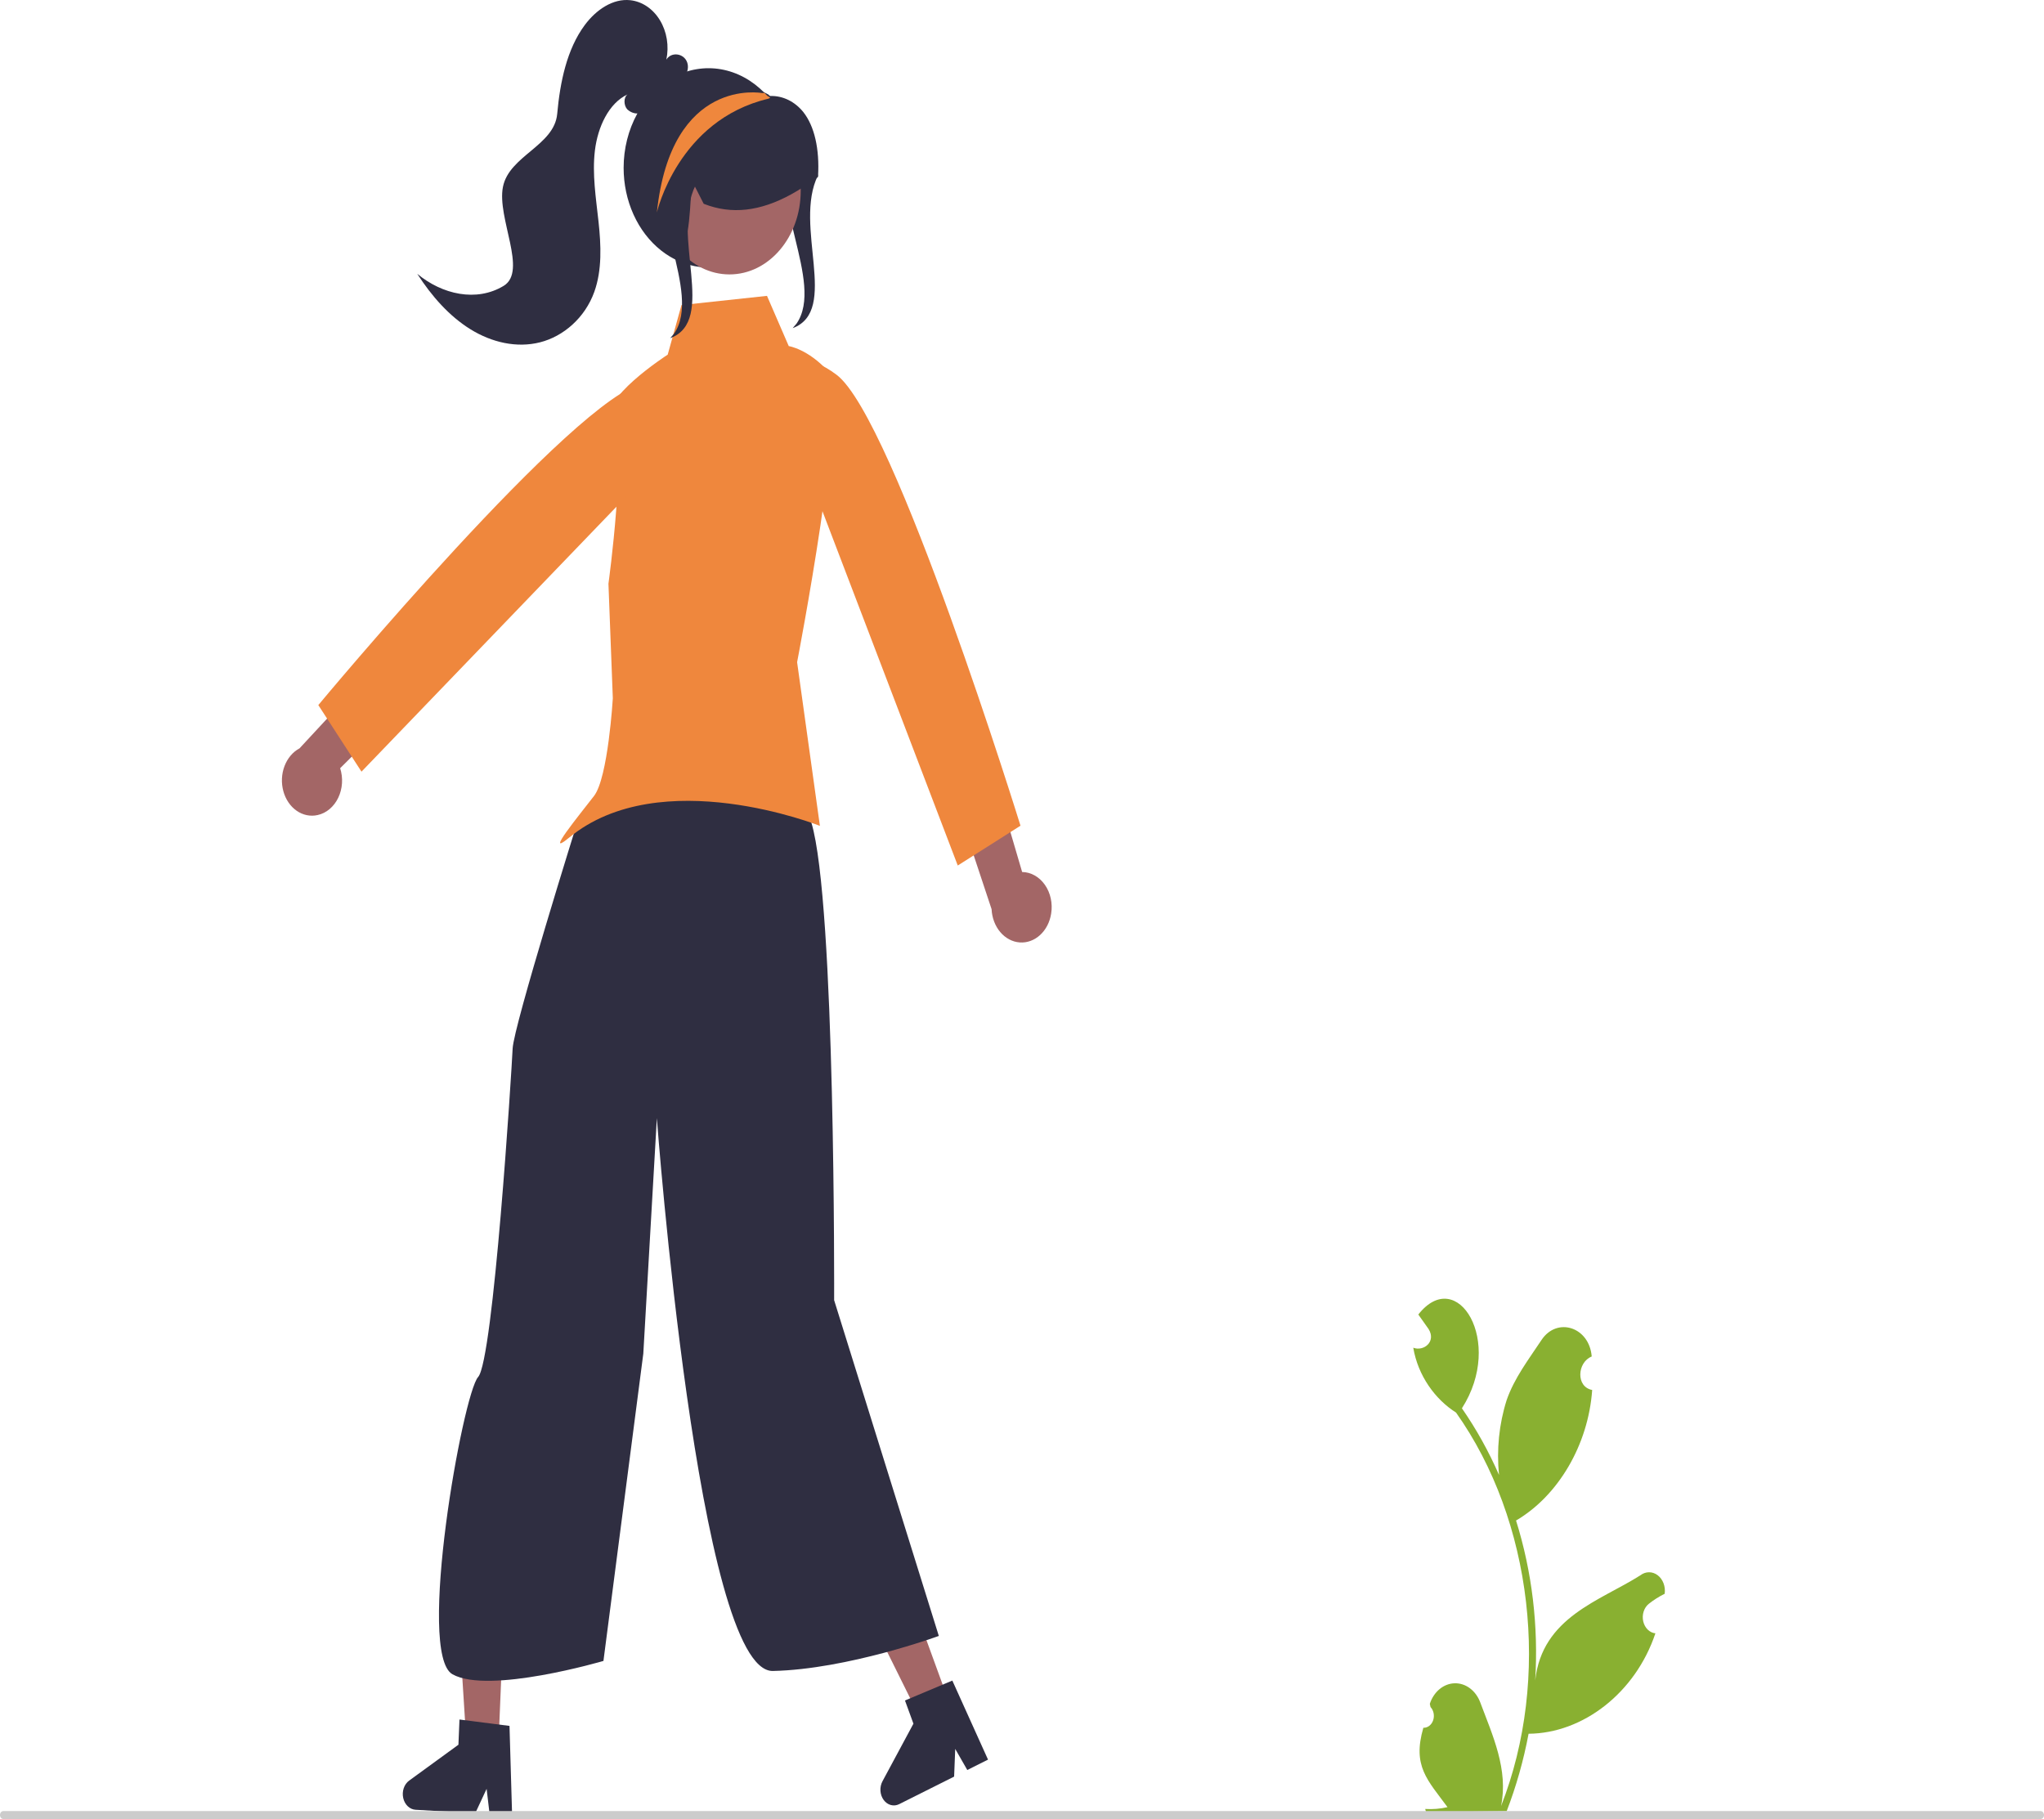 <svg width="200" height="178" viewBox="0 0 200 178" fill="none" xmlns="http://www.w3.org/2000/svg">
<g clip-path="url(#clip0_9_105)">
<path d="M80.033 17.169C77.596 22.093 82.184 30.389 77.56 32.112L77.941 31.665C80.732 27.638 74.898 19.114 77.689 15.087C78.123 14.496 78.496 13.847 78.799 13.153" fill="#2F2E41"/>
<path d="M102.853 89.402C102.933 88.91 102.92 88.403 102.814 87.916C102.709 87.43 102.514 86.977 102.243 86.589C101.972 86.201 101.632 85.887 101.247 85.67C100.862 85.452 100.44 85.337 100.013 85.331L93.99 64.806L90.656 69.79L97.024 88.969C97.064 89.812 97.365 90.609 97.872 91.208C98.379 91.808 99.056 92.169 99.774 92.222C100.493 92.276 101.203 92.018 101.77 91.498C102.338 90.979 102.723 90.233 102.853 89.402L102.853 89.402Z" fill="#A36666"/>
<path d="M76.377 39.847C76.377 39.847 76.189 32.417 81.854 36.673C87.518 40.93 99.852 80.8 99.852 80.8L93.714 84.695L79.781 48.209L76.377 39.847Z" fill="#EF873D"/>
<path d="M93.088 167.189L90.26 168.607L84.251 156.485L88.426 154.392L93.088 167.189Z" fill="#A36666"/>
<path d="M96.675 172.189L94.647 173.205L93.466 171.141L93.358 173.852L87.978 176.548C87.72 176.677 87.433 176.707 87.16 176.631C86.887 176.556 86.642 176.381 86.46 176.13C86.278 175.88 86.169 175.568 86.149 175.24C86.129 174.912 86.199 174.585 86.348 174.307L89.377 168.673L88.549 166.402L93.183 164.454L96.675 172.189Z" fill="#2F2E41"/>
<path d="M48.748 171.301L45.676 171.124L44.792 157.141L49.327 157.401L48.748 171.301Z" fill="#A36666"/>
<path d="M50.109 177.637L47.906 177.511L47.614 175.049L46.505 177.431L40.662 177.096C40.382 177.08 40.113 176.959 39.896 176.751C39.678 176.544 39.523 176.26 39.453 175.942C39.382 175.623 39.401 175.287 39.505 174.981C39.609 174.676 39.794 174.418 40.032 174.244L44.856 170.732L44.959 168.265L49.853 168.89L50.109 177.637Z" fill="#2F2E41"/>
<path d="M139.271 169.073C139.474 169.081 139.675 169.016 139.846 168.887C140.017 168.757 140.15 168.569 140.227 168.348C140.304 168.126 140.321 167.883 140.275 167.65C140.23 167.417 140.125 167.206 139.974 167.046C139.948 166.929 139.93 166.846 139.904 166.729C140.094 166.147 140.428 165.644 140.862 165.286C141.297 164.928 141.814 164.73 142.345 164.719C142.877 164.707 143.399 164.881 143.845 165.22C144.291 165.559 144.641 166.046 144.85 166.619C146.053 169.837 147.604 173.166 146.875 176.733C151.778 164.238 149.951 148.784 142.469 138.228C140.414 136.93 138.738 134.602 138.285 131.882C139.3 132.273 140.553 131.294 139.782 130.052C139.449 129.578 139.112 129.108 138.778 128.634C142.582 123.791 147.223 131.284 143.045 137.811C144.445 139.83 145.662 142.016 146.675 144.332C146.425 141.863 146.679 139.36 147.415 137.029C148.162 134.856 149.581 133.017 150.829 131.131C152.346 128.834 155.514 129.85 155.745 132.742C154.332 133.304 154.167 135.707 155.791 136.017C155.41 141.405 152.452 146.385 148.341 148.792C149.907 153.794 150.546 159.13 150.215 164.445C150.894 158.231 156.561 156.661 160.511 154.15C160.762 153.957 161.056 153.854 161.356 153.854C161.656 153.853 161.95 153.955 162.201 154.147C162.453 154.339 162.652 154.613 162.773 154.935C162.894 155.257 162.933 155.614 162.884 155.961C162.338 156.228 161.817 156.559 161.327 156.947C161.097 157.132 160.922 157.396 160.825 157.702C160.728 158.008 160.714 158.342 160.785 158.658C160.857 158.974 161.009 159.256 161.223 159.466C161.436 159.676 161.7 159.803 161.977 159.83C160.023 165.662 154.882 169.62 149.568 169.657C149.078 172.266 148.359 174.807 147.422 177.241L139.536 177.329C139.506 177.227 139.48 177.121 139.454 177.018C140.184 177.064 140.917 177.005 141.635 176.841C139.682 174.181 138.177 172.829 139.271 169.073L139.271 169.073Z" fill="#89B031"/>
<path d="M56.509 80.405C56.509 80.405 50.261 100.375 50.16 102.61C50.059 104.845 48.277 133.106 46.783 134.748C45.289 136.39 40.72 161.848 44.275 163.839C47.83 165.831 59.045 162.532 59.045 162.532L62.946 132.46L64.272 109.421C64.272 109.421 68.307 163.674 75.625 163.514C82.943 163.354 91.861 160.086 91.861 160.086L81.618 127.23C81.618 127.23 81.763 88.333 79.388 80.488C77.014 72.643 56.509 80.405 56.509 80.405Z" fill="#2F2E41"/>
<path d="M75.048 28.952L66.681 29.851L65.333 34.704C65.333 34.704 58.331 39.215 59.881 41.264C61.432 43.313 59.535 57.122 59.535 57.122L59.963 68.332C59.963 68.332 59.503 76.098 58.125 77.887C56.748 79.676 53.144 84.064 55.69 81.965C64.619 74.605 80.225 80.815 80.225 80.815L77.995 64.799C77.995 64.799 83.059 38.576 81.061 36.361C79.062 34.146 77.177 33.867 77.177 33.867L75.048 28.952Z" fill="#EF873D"/>
<path d="M31.082 79.757C31.503 79.665 31.901 79.466 32.248 79.174C32.596 78.882 32.885 78.505 33.095 78.068C33.305 77.631 33.431 77.145 33.463 76.645C33.496 76.145 33.434 75.643 33.283 75.173L47.396 61.13L42.225 59.3L29.308 73.23C28.652 73.58 28.129 74.199 27.837 74.971C27.545 75.743 27.505 76.613 27.724 77.418C27.942 78.222 28.405 78.905 29.024 79.336C29.643 79.767 30.375 79.917 31.082 79.757Z" fill="#A36666"/>
<path d="M66.922 43.024C66.922 43.024 69.702 36.345 63.046 37.486C56.389 38.627 31.147 68.996 31.147 68.996L35.371 75.511L60.883 48.998L66.922 43.024Z" fill="#EF873D"/>
<path d="M61.02 16.423C61.02 18.019 61.353 19.59 61.991 20.999C62.629 22.409 63.553 23.613 64.68 24.505C65.808 25.398 67.105 25.953 68.457 26.121C69.81 26.288 71.178 26.064 72.439 25.467C73.701 24.871 74.819 23.92 75.694 22.698C76.569 21.477 77.175 20.022 77.459 18.461C77.743 16.901 77.696 15.282 77.322 13.748C76.948 12.214 76.259 10.811 75.315 9.662L75.275 9.615C75.209 9.533 75.142 9.451 75.072 9.373C75.072 9.373 75.071 9.373 75.071 9.373C75.071 9.373 75.07 9.372 75.07 9.372C75.07 9.372 75.069 9.371 75.069 9.371C75.069 9.37 75.069 9.37 75.069 9.369C74.983 9.276 74.896 9.182 74.806 9.092C73.605 7.858 72.126 7.055 70.547 6.78C68.967 6.506 67.353 6.771 65.898 7.544C64.444 8.318 63.21 9.567 62.345 11.141C61.48 12.716 61.02 14.55 61.02 16.423V16.423Z" fill="#2F2E41"/>
<path d="M71.379 26.853C75.228 26.853 78.348 23.193 78.348 18.678C78.348 14.164 75.228 10.504 71.379 10.504C67.53 10.504 64.41 14.164 64.41 18.678C64.41 23.193 67.53 26.853 71.379 26.853Z" fill="#A36666"/>
<path d="M63.949 20.857C63.268 17.256 64.253 13.222 66.399 10.818C67.479 9.633 68.822 8.83 70.274 8.499C71.725 8.169 73.227 8.327 74.606 8.953C74.781 9.036 74.957 9.126 75.129 9.221L75.209 9.265V9.279C75.224 9.292 75.24 9.305 75.255 9.318C75.288 9.354 75.327 9.38 75.37 9.393C75.975 9.374 76.577 9.506 77.136 9.779C77.694 10.052 78.198 10.461 78.612 10.978C79.692 12.353 80.201 14.574 80.045 17.233L80.04 17.317L79.98 17.361C79.162 17.969 78.314 18.517 77.439 19.004C74.379 20.692 71.586 21.004 68.902 19.959L68.853 19.94L67.726 17.725C67.495 19.252 67.618 24.319 66.291 24.594L63.978 21.01L63.949 20.857Z" fill="#2F2E41"/>
<path d="M49.279 27.974C51.65 26.538 48.6 21.327 49.213 18.281C49.826 15.234 54.239 14.254 54.521 11.141C54.802 8.028 55.463 4.818 57.215 2.456C58.334 0.946 59.983 -0.168 61.68 0.021C62.255 0.085 62.811 0.293 63.31 0.632C63.81 0.971 64.241 1.432 64.575 1.984C64.909 2.536 65.138 3.165 65.246 3.83C65.353 4.495 65.338 5.179 65.2 5.837C65.683 5.033 66.934 5.207 67.244 6.121C67.519 6.933 66.911 7.917 66.195 7.989C65.258 9.346 64.186 10.786 62.719 11.059C62.485 11.122 62.242 11.122 62.009 11.059C61.775 10.995 61.557 10.871 61.37 10.694C61.025 10.305 60.998 9.528 61.407 9.237C59.564 10.096 58.483 12.435 58.209 14.739C57.935 17.044 58.314 19.376 58.563 21.684C58.813 23.993 58.92 26.422 58.149 28.565C57.237 31.098 55.138 32.913 52.847 33.496C50.556 34.078 48.116 33.509 46.042 32.227C43.968 30.945 42.239 28.988 40.827 26.794C43.26 28.82 46.627 29.58 49.279 27.974Z" fill="#2F2E41"/>
<path d="M68.049 18.15C65.613 23.074 70.201 31.37 65.577 33.092L65.958 32.645C68.749 28.618 62.915 20.095 65.706 16.068C66.14 15.477 66.512 14.828 66.815 14.134" fill="#2F2E41"/>
<path d="M64.274 20.782C64.274 20.782 66.339 11.744 75.189 9.658C75.198 9.654 75.232 9.638 75.275 9.615C75.302 9.595 75.335 9.576 75.368 9.556C75.268 9.49 75.172 9.432 75.072 9.373C75.072 9.373 75.071 9.373 75.071 9.373C75.07 9.373 75.07 9.372 75.07 9.372C75.069 9.372 75.069 9.371 75.069 9.371C75.069 9.37 75.069 9.37 75.069 9.369C74.982 9.276 74.896 9.182 74.806 9.092L74.553 9.104C74.553 9.104 65.674 7.455 64.274 20.782Z" fill="#EF873D"/>
<path d="M1.47603e-06 177.611C-0 177.662 0.008 177.713 0.025 177.76C0.042 177.807 0.066 177.85 0.097 177.886C0.128 177.923 0.164 177.951 0.205 177.971C0.245 177.99 0.288 178 0.332 178H199.668C199.756 178 199.841 177.959 199.903 177.886C199.965 177.813 200 177.714 200 177.611C200 177.508 199.965 177.409 199.903 177.336C199.841 177.263 199.756 177.222 199.668 177.222H0.332C0.288 177.222 0.245 177.232 0.205 177.251C0.164 177.271 0.128 177.299 0.097 177.336C0.066 177.372 0.042 177.415 0.025 177.462C0.008 177.509 -0 177.56 1.47603e-06 177.611Z" fill="#CCCCCC"/>
</g>
<defs>
<clipPath id="clip0_9_105">
<rect width="200" height="178" fill="white"/>
</clipPath>
</defs>
</svg>
